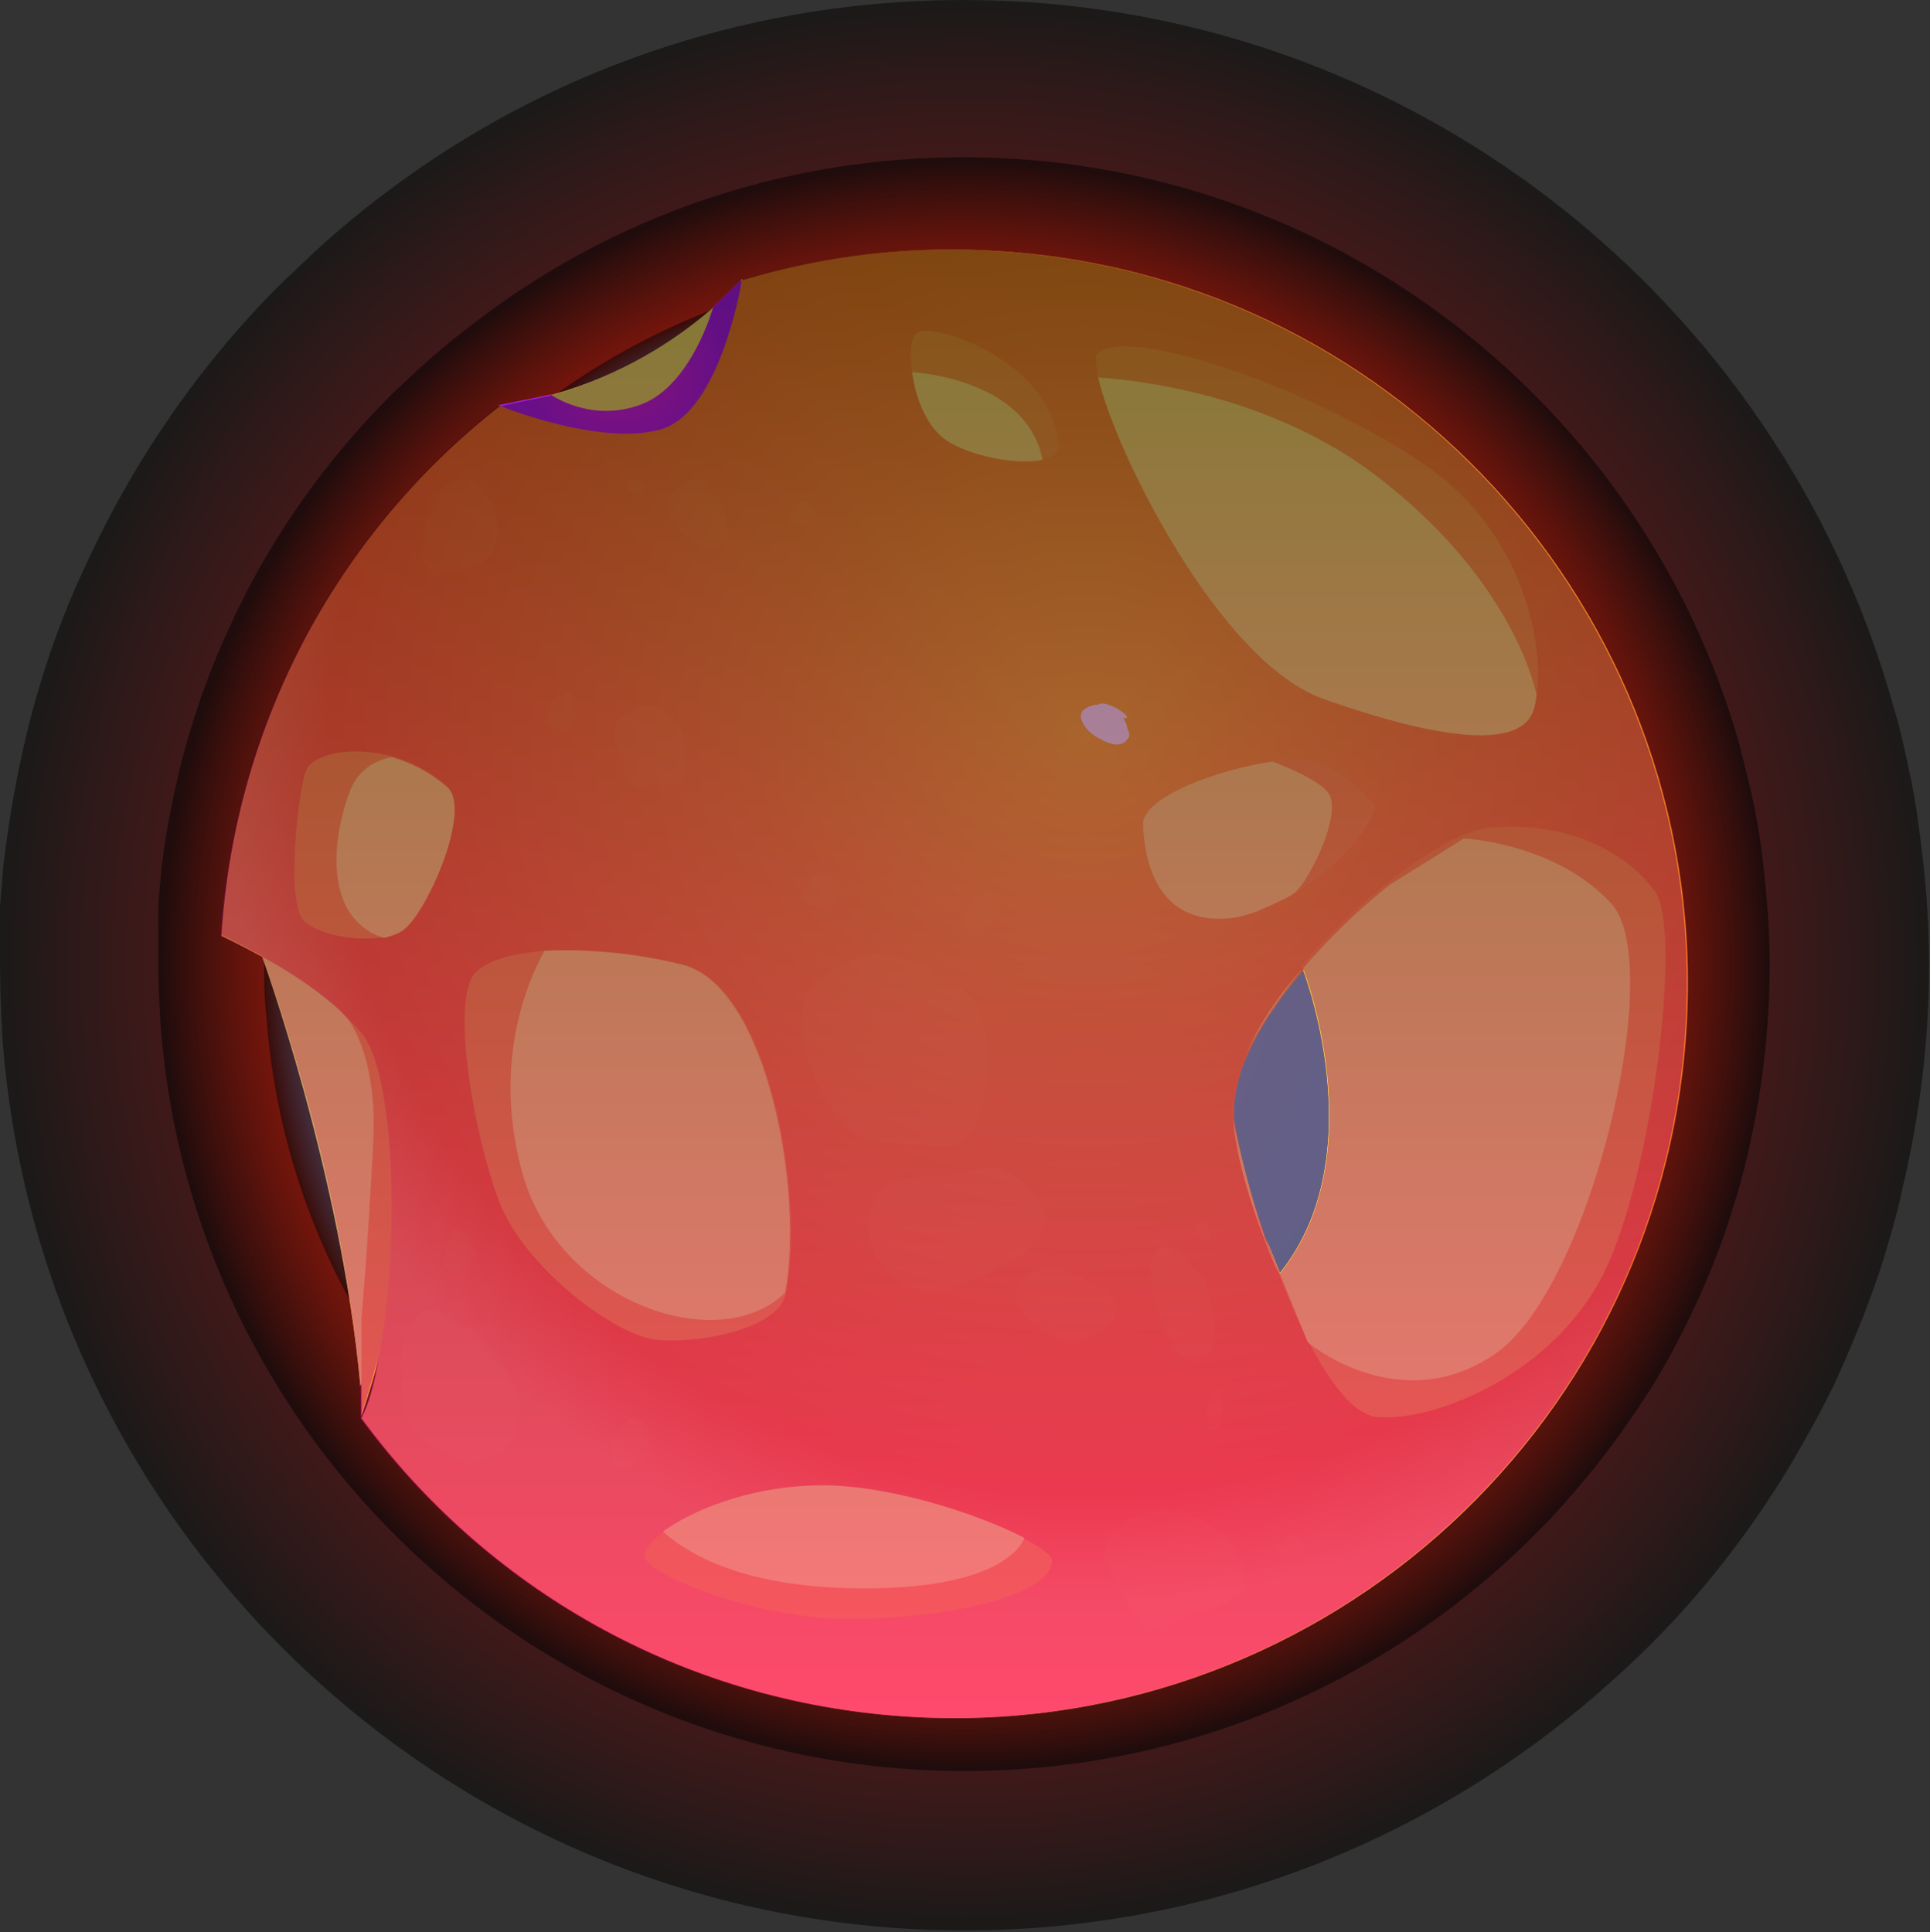 <svg width="778" height="779" viewBox="0 0 778 779" fill="none" xmlns="http://www.w3.org/2000/svg">
<rect x="0" y="0" width="778" height="779" fill="#333333" stroke="none"/>
<g style="mix-blend-mode:screen" opacity="0.5">
<path fill-rule="evenodd" clip-rule="evenodd" d="M0 388.935C0 398.421 0.431 407.476 0.862 416.962C15.087 618.76 183.195 778.301 388.804 778.301C488.807 778.301 580.188 740.356 649.156 678.265C660.363 668.347 671.139 657.568 681.053 646.357C696.571 628.678 710.364 609.705 722.434 589.439C728.468 579.091 734.503 568.311 739.675 557.531C740.968 554.513 742.262 551.925 743.555 548.907C749.158 535.971 754.331 523.036 758.641 509.669C761.659 499.751 764.676 489.834 766.831 479.485C773.728 450.595 777.607 420.412 777.607 389.366C777.607 374.706 776.745 360.045 775.021 345.385C773.728 334.605 772.435 324.256 770.28 313.908C768.124 303.559 765.969 293.642 762.952 283.724C716.83 120.302 566.826 0 388.373 0C304.75 0 227.162 26.303 163.798 71.578C148.711 82.358 134.487 94 121.124 106.936C118.538 109.523 115.521 112.11 112.934 114.697C80.175 147.468 53.45 186.275 34.053 228.963C24.139 250.091 16.38 272.513 10.776 295.798C6.466 313.476 3.449 331.155 1.293 349.697C0.862 354.871 0.431 360.476 0 365.651C0 372.981 0 380.742 0 388.935Z" fill="url(#paint0_radial_49:9397)"/>
</g>
<g style="mix-blend-mode:screen" opacity="0.5">
<path fill-rule="evenodd" clip-rule="evenodd" d="M63.793 388.935C63.793 396.696 64.224 404.457 64.655 412.219C76.725 580.815 217.246 714.053 388.802 714.053C472.425 714.053 548.72 682.576 606.48 630.402C615.963 621.778 624.584 613.154 632.774 603.668C645.706 589.008 657.344 573.053 667.689 556.237C672.862 547.613 677.603 538.558 681.914 529.503C683.207 526.916 684.069 524.76 685.362 522.173C690.103 511.393 694.414 500.613 697.862 489.402C700.448 481.21 703.035 472.586 704.759 464.393C710.363 440.246 713.38 414.806 713.38 388.935C713.38 376.43 712.518 364.357 711.225 352.283C710.363 343.228 709.069 334.604 707.345 325.981C705.621 317.357 703.466 309.164 701.311 300.54C662.948 163.852 537.082 63.385 388.371 63.385C318.542 63.385 253.454 85.376 200.435 123.32C187.935 132.375 175.865 141.862 164.658 152.641C162.503 154.797 159.917 156.953 157.761 159.109C130.605 186.274 107.76 218.614 91.811 254.403C83.621 272.082 77.156 291.054 72.414 310.026C68.966 324.687 65.948 339.779 64.655 354.87C64.224 359.182 63.793 363.925 63.793 368.237C63.793 375.568 63.793 382.035 63.793 388.935Z" fill="url(#paint1_radial_49:9397)"/>
</g>
<path opacity="0.5" fill-rule="evenodd" clip-rule="evenodd" d="M106.469 388.935C106.469 395.834 106.469 402.302 107.331 409.201C117.676 555.806 239.662 671.366 389.235 671.366C462.082 671.366 528.463 643.77 578.464 598.494C586.654 591.164 594.413 583.403 601.309 575.21C612.517 562.274 622.862 548.476 631.483 533.816C635.793 526.485 640.104 518.293 643.983 510.531C644.845 508.375 646.138 506.219 647 504.495C651.311 495.008 654.759 485.522 658.208 476.036C660.363 468.706 662.518 461.807 664.242 454.045C669.415 432.917 672.001 410.926 672.001 388.504C672.001 377.724 671.57 366.944 670.277 356.596C669.415 348.834 668.122 341.504 666.829 333.743C665.535 326.412 663.38 319.082 661.656 311.752C628.465 193.174 518.98 105.642 389.666 105.642C328.888 105.642 272.421 125.046 226.299 157.385C215.523 165.147 205.178 173.77 195.264 182.825C193.109 184.55 191.385 186.706 189.229 188.431C165.522 212.146 146.125 240.174 131.9 271.22C125.004 286.743 119.4 302.697 115.09 319.513C112.072 332.018 109.486 345.385 108.193 358.752C107.762 362.632 107.331 366.513 107.331 370.394C106.469 377.293 106.469 382.898 106.469 388.935Z" fill="url(#paint2_radial_49:9397)"/>
<path fill-rule="evenodd" clip-rule="evenodd" d="M299.144 112.541C299.144 112.541 262.936 155.66 201.297 163.422L228.883 185.412L310.782 178.945L299.144 112.541Z" fill="#FFF066"/>
<path fill-rule="evenodd" clip-rule="evenodd" d="M105.609 385.485C105.609 385.485 137.506 472.586 145.265 558.825L182.335 476.036L169.835 379.018L105.609 385.485Z" fill="#FFF066"/>
<path fill-rule="evenodd" clip-rule="evenodd" d="M136.208 406.183C136.208 406.183 152.588 418.687 150.433 460.944C148.277 503.201 145.691 532.091 145.691 532.091V570.898C145.691 570.898 191.813 442.834 136.208 406.183Z" fill="#FFAC31"/>
<path fill-rule="evenodd" clip-rule="evenodd" d="M201.297 163.853C217.246 168.165 256.471 177.22 271.989 166.871C290.523 154.798 297.851 118.147 299.144 113.404C299.144 112.972 299.144 112.972 299.144 112.972C332.335 103.055 367.25 98.743 403.889 101.33C566.824 112.11 690.534 253.11 679.758 416.1C668.982 579.091 528.03 702.843 365.095 692.063C274.144 686.026 195.693 639.889 145.692 571.76C148.709 566.155 150.864 557.962 152.589 548.045C153.02 545.889 153.451 543.302 153.882 540.715C160.779 498.027 159.054 433.779 146.123 416.963C143.537 413.944 140.519 410.926 137.502 407.908C137.071 407.476 137.071 407.476 136.64 407.045C127.157 398.421 115.519 391.091 106.036 385.917C96.553 380.742 89.225 377.293 89.225 377.293C94.829 289.761 137.502 213.871 201.297 163.853ZM510.357 499.751L515.961 513.549C554.324 465.687 525.444 390.66 525.444 390.66C525.444 390.66 525.444 390.66 525.444 391.091C515.53 402.733 507.34 414.807 502.598 426.018C502.167 426.449 502.167 427.311 501.736 427.742C498.719 435.504 496.995 443.696 497.426 451.458C499.581 463.962 503.891 481.641 510.357 499.751Z" fill="url(#paint3_radial_49:9397)"/>
<path fill-rule="evenodd" clip-rule="evenodd" d="M442.685 152.211C449.151 181.1 491.393 267.339 534.067 281.999C583.206 299.247 611.655 300.972 617.69 287.605C618.552 285.88 618.983 283.293 619.414 280.275C622.431 260.44 614.672 215.165 574.585 187.568C528.463 155.66 449.582 129.357 441.823 143.587C441.823 144.88 441.823 147.899 442.685 152.211Z" fill="#FFAC31"/>
<path fill-rule="evenodd" clip-rule="evenodd" d="M367.681 150.055C368.974 159.972 373.285 171.614 381.043 177.22C390.958 184.119 410.355 187.569 420.269 185.413C424.148 184.55 426.734 182.825 426.734 180.238C424.579 144.881 375.009 129.789 369.836 134.101C367.25 135.826 366.388 142.293 367.681 150.055Z" fill="#FFAC31"/>
<path fill-rule="evenodd" clip-rule="evenodd" d="M460.786 332.449C461.217 346.247 465.959 371.256 492.684 370.394C497.425 370.394 502.167 369.1 506.908 367.376C529.323 359.614 551.737 337.623 554.323 325.119C554.323 325.119 542.685 308.733 525.012 306.578C521.995 306.146 517.684 306.578 513.374 307.009C491.822 310.027 460.355 321.238 460.786 332.449Z" fill="#FFAC31"/>
<path fill-rule="evenodd" clip-rule="evenodd" d="M515.963 513.118L510.359 499.32C510.79 500.614 511.221 501.907 511.652 503.201C516.394 516.137 521.567 529.504 527.17 540.283C536.222 557.962 546.136 570.898 555.619 571.329C579.758 573.054 626.742 553.219 646.57 513.118C666.398 473.017 678.036 374.706 667.26 359.614C655.622 343.229 631.052 330.724 600.448 333.743C590.534 334.605 575.447 343.229 559.499 355.733C547.429 365.22 534.929 377.293 524.584 389.366C525.015 390.229 554.326 465.256 515.963 513.118C515.963 513.549 515.963 513.549 515.963 513.118Z" fill="#FFAC31"/>
<path fill-rule="evenodd" clip-rule="evenodd" d="M496.998 451.027C496.136 442.834 498.291 435.072 501.309 427.311C497.86 435.935 496.136 444.128 496.998 451.027Z" fill="#FFAC31"/>
<path fill-rule="evenodd" clip-rule="evenodd" d="M201.298 484.66C211.212 510.531 247.851 538.99 265.524 540.284C283.197 541.577 314.232 535.541 316.819 521.311C324.578 481.642 309.922 397.559 275.438 388.935C256.472 384.192 236.213 382.467 220.264 383.33C206.902 384.192 196.126 387.211 191.384 392.385C181.47 404.458 191.384 458.788 201.298 484.66Z" fill="#FFAC31"/>
<path fill-rule="evenodd" clip-rule="evenodd" d="M259.921 627.815C262.076 636.008 307.767 652.824 341.82 652.824C376.303 652.824 423.718 644.632 424.149 629.109C424.149 627.384 419.839 623.934 412.942 620.485C393.976 610.567 355.613 598.063 327.164 599.356C300.439 600.65 278.025 609.705 267.249 617.898C262.076 621.347 259.49 625.228 259.921 627.815Z" fill="#FFAC31"/>
<path fill-rule="evenodd" clip-rule="evenodd" d="M122.843 371.687C128.878 376.862 143.964 379.88 154.741 377.724C158.189 376.862 160.775 375.999 162.931 374.274C172.414 366.944 190.518 325.55 180.173 316.926C173.276 310.889 165.517 307.008 157.758 304.852C141.378 300.541 125.86 303.99 123.274 310.889C119.826 321.238 115.084 364.788 122.843 371.687Z" fill="#FFAC31"/>
<path fill-rule="evenodd" clip-rule="evenodd" d="M299.146 112.541L287.508 123.752C287.508 123.752 278.887 155.229 258.628 162.99C238.369 170.752 221.989 159.11 221.989 159.11L200.868 163.422C200.868 163.422 240.955 179.807 265.525 173.339C290.526 167.302 299.146 112.541 299.146 112.541Z" fill="url(#paint4_radial_49:9397)"/>
<path fill-rule="evenodd" clip-rule="evenodd" d="M515.963 513.55L527.17 541.146C528.463 542.44 565.102 571.761 602.603 545.889C640.966 520.018 672.001 388.935 649.587 364.357C627.173 339.779 590.103 338.055 590.103 338.055L560.36 356.596C548.291 366.082 535.791 378.156 525.446 390.229C525.015 390.229 554.326 465.256 515.963 513.55Z" fill="#FFF066"/>
<path fill-rule="evenodd" clip-rule="evenodd" d="M496.998 451.027C496.136 442.834 498.291 435.072 501.309 427.311C497.86 435.935 496.136 444.128 496.998 451.027Z" fill="#FFF066"/>
<path fill-rule="evenodd" clip-rule="evenodd" d="M442.68 152.211C449.146 181.101 491.388 267.339 534.062 282C583.201 299.247 611.65 300.972 617.685 287.605C618.547 285.88 618.978 283.293 619.409 280.275C619.409 280.275 611.65 236.725 558.201 194.468C516.389 160.835 463.37 153.505 442.68 152.211Z" fill="#FFF066"/>
<path fill-rule="evenodd" clip-rule="evenodd" d="M460.79 332.449C461.221 346.247 465.963 371.256 492.688 370.393C497.429 370.393 502.171 369.1 506.912 367.375C513.809 364.357 519.413 361.77 521.137 360.476C526.309 357.889 541.827 328.137 535.361 319.513C531.913 315.201 521.999 310.458 512.947 307.008C491.826 310.027 460.359 321.238 460.79 332.449Z" fill="#FFF066"/>
<path fill-rule="evenodd" clip-rule="evenodd" d="M367.681 150.055C368.974 159.972 373.284 171.614 381.043 177.22C390.957 184.119 410.354 187.568 420.269 185.412C413.803 152.211 367.681 150.055 367.681 150.055Z" fill="#FFF066"/>
<path fill-rule="evenodd" clip-rule="evenodd" d="M154.741 378.156C158.189 377.293 160.775 376.431 162.931 374.706C172.414 367.376 190.518 325.981 180.173 317.358C173.276 311.321 165.517 307.44 157.758 305.284C151.292 306.578 144.827 310.027 141.378 318.22C133.619 337.624 130.171 370.394 154.741 378.156Z" fill="#FFF066"/>
<path fill-rule="evenodd" clip-rule="evenodd" d="M210.352 472.155C224.576 525.192 289.664 547.183 316.389 521.311C324.148 481.642 309.492 397.559 275.009 388.935C256.043 384.192 235.784 382.467 219.835 383.33H219.404C219.835 383.761 196.127 419.119 210.352 472.155Z" fill="#FFF066"/>
<path fill-rule="evenodd" clip-rule="evenodd" d="M267.25 617.467C276.733 626.091 297.854 639.026 341.39 640.32C406.909 642.045 412.943 620.054 412.943 620.054C393.977 610.137 355.614 597.632 327.165 598.926C300.871 599.788 278.457 609.274 267.25 617.467Z" fill="#FFF066"/>
<path fill-rule="evenodd" clip-rule="evenodd" d="M502.17 425.586C507.343 414.375 515.533 402.302 525.016 390.66C522.86 392.816 509.498 407.476 502.17 425.586Z" fill="#FFF066"/>
<path fill-rule="evenodd" clip-rule="evenodd" d="M496.993 451.026C498.718 470.43 506.476 491.558 511.218 503.632C513.373 509.237 515.097 512.687 515.528 513.118L509.925 499.32C503.89 481.641 499.58 463.962 496.993 451.026Z" fill="#FFF066"/>
<g opacity="0.2">
<path opacity="0.2" fill-rule="evenodd" clip-rule="evenodd" d="M275.866 296.229C275.435 298.816 276.729 300.972 276.729 303.56C276.729 305.715 276.297 308.303 276.297 310.89C276.297 313.908 276.297 313.908 274.142 315.202C271.987 316.495 270.694 316.495 268.108 316.064C263.797 315.633 259.918 318.22 256.038 316.926C252.159 315.633 251.297 309.596 250.866 306.578C250.004 302.697 247.417 299.679 247.417 295.798C247.417 291.055 249.573 288.899 253.883 286.743C258.193 284.587 262.504 283.293 266.814 285.881C270.694 287.605 273.28 292.349 275.866 296.229Z" fill="#FFF066"/>
<path opacity="0.2" fill-rule="evenodd" clip-rule="evenodd" d="M229.317 285.88C229.748 285.88 230.179 285.88 230.61 285.88C231.472 284.156 231.472 282 230.61 280.275C228.886 277.688 228.455 278.981 226.73 279.844C222.851 281.137 221.127 283.725 220.696 287.605C220.265 290.624 222.42 295.367 226.73 294.504C230.179 293.642 232.334 289.33 232.334 286.312L229.317 285.88Z" fill="#FFF066"/>
<path opacity="0.2" fill-rule="evenodd" clip-rule="evenodd" d="M376.735 393.247C384.494 393.678 391.821 401.008 394.408 407.907C395.27 410.063 396.132 412.219 396.994 414.806C397.856 417.394 397.856 420.412 398.287 423.43C398.287 424.724 397.856 426.017 397.856 427.311C397.856 428.605 398.287 429.467 398.287 430.329C398.287 432.917 397.856 435.504 397.425 438.091C396.994 439.384 396.994 440.247 396.994 441.54C396.994 442.834 396.563 443.696 396.132 444.99C395.701 447.146 395.27 449.302 394.408 451.458C393.546 453.183 392.684 455.339 391.39 456.632C390.097 457.926 388.804 459.65 387.511 460.513C384.063 462.669 379.321 462.669 375.011 462.238C371.131 461.806 367.252 461.806 363.803 461.375C360.355 460.944 356.045 461.375 352.596 460.513C349.148 459.65 345.699 457.926 342.682 455.77C339.665 453.614 337.51 450.595 335.785 447.577C333.63 444.128 331.475 440.678 329.32 437.228C327.596 433.779 326.733 430.329 325.44 426.449C324.147 422.568 322.423 419.118 322.854 414.806C323.285 410.495 323.285 406.183 324.578 401.871C325.871 397.99 329.751 395.834 332.768 393.247C336.217 390.66 340.527 388.073 344.837 386.348C346.131 385.917 346.993 385.917 348.286 385.485C348.717 385.485 348.717 385.054 349.148 385.054C349.579 385.054 350.441 385.485 350.872 385.054C351.734 385.054 352.165 384.623 353.458 384.623C354.32 384.623 355.614 384.623 356.476 385.054C357.769 385.054 357.769 385.485 359.062 385.917C359.924 386.348 361.217 385.917 362.51 386.348C363.803 386.779 364.235 387.21 365.528 387.21C366.821 387.21 367.252 387.641 368.114 388.073C368.976 388.504 370.269 388.073 371.131 388.504C371.993 388.935 372.855 389.366 373.718 389.797C375.011 390.66 376.304 391.953 376.735 393.247Z" fill="#FFF066"/>
<path opacity="0.2" fill-rule="evenodd" clip-rule="evenodd" d="M401.3 368.238C403.024 367.807 402.593 366.513 403.024 365.651C403.455 364.357 403.886 363.926 403.455 362.202C403.024 360.046 401.3 358.752 398.714 358.752C396.559 358.752 395.265 360.046 393.541 361.339C391.817 363.064 390.093 365.22 389.231 367.807C387.938 372.119 390.093 377.724 395.265 377.293C397.421 376.862 398.714 374.706 399.145 373.412C399.576 372.55 400.007 371.688 400.438 370.825C400.869 369.532 400.438 367.807 400.869 366.513L401.3 368.238Z" fill="#FFF066"/>
<path opacity="0.2" fill-rule="evenodd" clip-rule="evenodd" d="M435.785 517.43C437.509 517.43 438.803 516.568 440.527 516.999C441.82 517.43 443.544 518.724 444.837 519.586C448.717 522.173 451.303 525.623 449.579 530.366C448.717 533.384 445.268 535.54 442.682 537.265C440.096 538.99 436.216 540.715 433.63 540.715C431.906 540.715 429.751 540.715 428.026 540.284C426.302 539.852 424.578 538.559 422.854 537.696C419.405 535.972 416.819 534.247 414.233 531.229C412.078 529.073 409.922 526.485 409.491 523.036C409.06 519.155 410.785 516.137 413.802 513.981C417.681 511.394 421.13 510.963 425.871 511.394C427.164 511.394 428.457 511.394 429.32 511.825C430.182 512.256 431.475 513.118 432.337 513.118C433.63 513.55 434.061 513.55 434.923 513.981C435.354 514.412 436.216 515.274 437.078 515.706L435.785 517.43Z" fill="#FFF066"/>
<path opacity="0.2" fill-rule="evenodd" clip-rule="evenodd" d="M337.942 360.907C340.528 359.183 339.666 357.458 337.942 355.733C336.649 354.44 335.787 353.577 334.063 352.715C332.338 351.852 330.183 351.421 328.459 352.715C327.166 353.577 325.442 355.302 324.58 356.596C323.718 357.458 324.149 358.32 323.717 359.614C323.286 360.908 322.424 361.339 323.717 363.063C325.011 364.788 326.735 365.651 328.89 365.651C331.476 366.082 332.769 365.651 334.925 364.788C336.218 363.926 337.08 363.063 337.942 360.907Z" fill="#FFF066"/>
<path opacity="0.2" fill-rule="evenodd" clip-rule="evenodd" d="M328.452 205.679C328.883 206.11 328.452 208.697 328.021 209.56C327.59 209.991 327.159 210.422 326.728 210.422C326.297 210.422 325.866 211.284 325.435 211.284C323.28 212.147 320.262 212.147 318.969 209.991C317.676 207.835 318.107 205.248 319.831 203.523C321.125 202.229 325.866 200.936 326.297 203.954L328.452 205.679Z" fill="#FFF066"/>
<path opacity="0.2" fill-rule="evenodd" clip-rule="evenodd" d="M284.923 200.505H285.354C285.785 198.78 285.354 197.486 285.354 196.193C284.923 194.468 285.785 193.174 283.199 193.174C280.612 193.174 278.026 194.468 275.871 195.33C274.578 195.761 273.285 196.624 272.422 197.486C271.56 198.349 270.267 199.642 269.836 200.936C268.974 204.385 270.267 207.404 271.56 210.422C272.853 213.009 274.578 214.734 276.733 216.459C278.888 218.183 281.474 220.339 284.061 220.771C286.647 221.202 289.233 220.339 291.388 218.615C293.544 216.89 293.544 213.872 293.113 211.284C292.682 209.991 292.682 208.697 292.251 206.972C291.82 206.11 291.388 204.385 290.957 203.523C289.664 201.367 287.078 200.073 284.923 198.78V200.505Z" fill="#FFF066"/>
<path opacity="0.2" fill-rule="evenodd" clip-rule="evenodd" d="M259.921 197.917C259.921 197.486 259.921 197.486 259.921 197.055C260.352 199.642 257.765 198.78 256.472 198.78C255.61 198.78 254.748 198.78 253.886 198.349C252.593 197.917 253.024 197.486 253.024 196.193C253.024 194.468 254.317 193.605 256.041 193.605C257.334 193.605 259.921 194.037 260.352 195.33L259.921 197.917Z" fill="#FFF066"/>
<path opacity="0.2" fill-rule="evenodd" clip-rule="evenodd" d="M486.221 517.43C485.79 518.293 486.652 519.155 487.083 520.018C487.514 520.88 487.514 521.742 487.514 522.605C487.945 524.761 488.807 526.485 489.239 528.641C489.67 530.797 489.67 533.385 489.67 535.54C489.67 537.696 490.532 539.852 489.67 541.577C489.239 543.302 488.376 544.595 486.652 545.889C484.928 546.751 483.635 547.614 481.48 547.614C479.756 547.614 478.462 547.614 476.738 546.751C475.014 545.889 474.152 544.595 472.859 542.871C471.997 541.577 471.566 539.852 470.704 538.128C470.273 537.265 469.841 536.834 469.41 535.972C468.979 535.109 468.979 533.816 468.548 532.953C468.117 531.229 467.255 529.504 466.393 527.779C465.962 526.917 465.962 526.054 465.962 525.192C465.531 523.898 465.1 523.036 464.669 521.742C464.669 520.88 464.238 520.018 464.238 519.155C464.238 518.724 464.238 518.293 464.238 518.293C464.238 517.862 463.807 517.43 463.807 516.568C463.807 515.706 464.238 514.843 464.238 513.981C464.238 513.119 463.807 512.256 463.807 511.394C464.238 508.375 465.1 504.495 468.117 502.77C469.841 501.476 471.135 502.77 472.859 503.632C474.583 504.495 476.307 505.788 477.6 507.082C478.893 508.375 480.187 509.669 481.48 511.394C481.911 512.256 482.342 512.687 482.773 513.55C484.066 513.55 484.066 514.843 486.221 517.43Z" fill="#FFF066"/>
<path opacity="0.2" fill-rule="evenodd" clip-rule="evenodd" d="M489.238 576.935C490.1 576.935 491.393 574.347 491.824 573.485C492.255 572.623 491.824 571.76 491.824 570.898C492.255 570.036 492.686 569.173 492.686 568.311C492.686 566.586 493.117 564.43 493.117 563.137C492.686 561.843 493.117 559.256 491.393 559.256C489.669 559.687 488.807 561.412 488.376 562.705C487.945 563.568 487.514 564.43 487.083 565.293C487.083 565.724 487.083 566.155 487.083 566.586C487.083 567.017 486.651 567.017 486.651 567.448C486.22 568.742 486.22 571.329 486.651 572.623C486.651 573.916 486.652 576.072 488.376 576.504L489.238 576.935Z" fill="#FFF066"/>
<path opacity="0.2" fill-rule="evenodd" clip-rule="evenodd" d="M487.509 496.733C487.509 496.302 487.509 496.302 487.509 495.871C487.509 496.302 487.94 497.164 487.94 498.027C487.94 498.889 487.94 499.752 487.078 500.614C485.785 501.476 484.061 499.32 483.199 498.027C482.768 497.596 482.768 496.733 482.337 496.302C482.337 495.871 481.906 494.577 481.906 494.146C482.337 492.421 484.492 492.421 485.785 492.421L487.509 496.733Z" fill="#FFF066"/>
<path opacity="0.2" fill-rule="evenodd" clip-rule="evenodd" d="M421.564 491.99C422.426 489.403 418.977 485.522 417.684 483.366C415.529 480.779 413.374 477.761 410.787 475.174C410.356 474.742 409.494 474.742 409.063 474.742C408.632 474.311 408.201 473.449 407.77 473.018C407.339 472.586 406.477 473.018 405.615 472.586C405.184 472.155 404.753 471.724 403.891 471.293C400.442 470.43 396.994 471.293 393.976 471.724C392.252 472.155 390.528 472.155 388.804 472.586C388.373 472.586 387.511 473.018 387.08 473.449C386.218 473.449 385.356 473.449 384.494 473.449C382.769 473.88 381.907 474.311 379.752 473.88C377.597 473.88 375.442 474.742 373.286 474.742C366.821 474.742 359.493 474.742 354.751 479.917C352.596 482.073 351.303 486.385 350.441 489.403C349.579 492.852 350.01 497.596 350.872 500.614C352.165 505.788 355.182 510.962 359.493 514.843C361.648 516.999 365.096 518.724 368.114 519.586C368.976 519.586 369.407 519.586 370.269 519.586C371.131 519.586 371.993 520.449 372.424 520.449C373.717 520.88 375.873 521.311 377.597 520.88C384.494 520.017 389.666 516.999 396.132 514.412C398.718 513.118 401.735 511.394 404.322 510.1C407.339 508.806 409.925 507.944 412.512 505.788C416.822 501.907 422.857 494.577 421.132 488.54C421.132 488.54 420.701 488.54 421.564 491.99Z" fill="#FFF066"/>
<path opacity="0.2" fill-rule="evenodd" clip-rule="evenodd" d="M260.351 577.797C263.368 577.797 259.488 573.485 258.626 572.623C256.04 570.898 254.316 571.329 252.161 573.485C248.281 576.935 246.126 581.247 246.126 586.421C246.126 589.008 246.988 590.733 250.005 591.595C253.023 592.458 254.316 591.164 256.471 589.871C258.195 589.008 261.213 588.577 262.075 587.283C263.368 584.696 260.782 581.678 261.213 579.522L260.351 577.797Z" fill="#FFF066"/>
<path opacity="0.2" fill-rule="evenodd" clip-rule="evenodd" d="M188.793 534.678C188.793 534.247 188.362 534.247 188.362 533.815C190.517 534.678 191.379 536.834 193.103 538.559C195.69 541.146 198.276 543.733 200.431 546.751C203.879 551.926 207.759 557.962 209.052 564.43C210.345 570.467 208.621 576.935 205.604 582.109C201.724 587.714 196.983 588.146 190.948 589.439C188.362 589.87 186.206 588.577 183.62 587.714C181.034 586.852 178.879 585.127 176.292 583.834C171.12 581.247 166.809 578.228 164.223 573.054C161.637 567.88 161.637 562.274 162.068 556.237C162.499 553.219 161.206 550.632 161.637 547.614C162.068 544.164 162.068 541.146 163.361 538.127C165.516 533.384 168.102 527.779 174.568 528.21C178.017 528.21 180.603 531.228 183.189 532.953C185.775 534.247 189.655 536.403 188.793 534.678Z" fill="#FFF066"/>
<path opacity="0.2" fill-rule="evenodd" clip-rule="evenodd" d="M191.812 506.65C192.243 506.65 192.243 506.65 192.674 506.65C191.381 503.201 189.657 499.32 186.639 496.733C184.915 495.008 182.76 494.577 181.467 497.595C180.605 499.32 180.174 501.476 179.743 503.201C179.312 506.65 178.449 513.549 183.191 513.549C185.777 513.549 190.519 509.237 190.088 506.65H191.812Z" fill="#FFF066"/>
<path opacity="0.2" fill-rule="evenodd" clip-rule="evenodd" d="M487.081 618.76C490.099 618.329 491.823 617.036 494.409 619.623C496.995 622.21 498.289 625.228 499.582 628.247C500.875 630.834 502.168 633.852 502.168 636.87C502.168 640.32 501.306 641.614 498.72 643.338C494.409 646.788 487.081 648.944 481.909 650.669C476.305 652.393 471.133 655.843 465.529 655.843C460.356 656.274 458.201 651.1 455.615 647.65C453.891 645.494 452.598 642.907 451.305 640.32C450.442 639.458 450.011 638.164 449.58 636.87C449.149 636.439 448.718 636.008 448.718 636.008C448.287 635.577 448.287 634.283 447.856 633.852C446.563 631.696 445.27 630.834 445.27 628.247C445.27 625.228 445.701 622.21 446.563 620.054C449.149 615.311 454.753 612.293 459.494 610.999C466.822 608.843 472.857 609.274 479.754 611.43C482.771 612.293 485.788 613.586 488.806 615.311C490.53 615.742 492.254 619.623 487.081 618.76Z" fill="#FFF066"/>
<path opacity="0.2" fill-rule="evenodd" clip-rule="evenodd" d="M524.15 626.521C527.168 626.521 524.581 621.347 523.288 620.054C521.133 617.898 518.978 618.76 517.253 620.916C515.529 623.072 514.667 625.659 517.253 627.384C520.271 629.54 520.271 626.521 522.857 626.521H524.15Z" fill="#FFF066"/>
<path opacity="0.2" fill-rule="evenodd" clip-rule="evenodd" d="M196.985 200.935C197.416 200.935 197.416 200.935 197.847 201.367C197.847 203.523 199.572 205.679 200.003 207.835C200.434 210.422 200.865 213.009 200.434 215.596C200.003 220.339 199.141 224.651 194.399 226.807C192.244 227.669 190.52 228.101 188.365 228.963C185.778 229.825 183.623 229.394 181.468 229.825C177.588 230.688 171.123 230.257 170.26 225.082C169.829 222.926 170.692 220.339 170.692 218.183C170.692 215.596 170.692 213.009 171.554 210.853C172.847 206.972 173.709 203.523 175.864 200.073C177.588 197.055 181.037 194.468 184.485 193.605C187.933 192.743 193.968 194.036 194.83 198.348L196.985 200.935Z" fill="#FFF066"/>
</g>
<path fill-rule="evenodd" clip-rule="evenodd" d="M452.164 289.33C453.026 289.33 453.458 291.055 453.889 291.486C454.32 292.348 454.32 293.642 454.751 294.504C454.751 294.935 455.182 294.935 455.182 295.367C455.182 295.798 455.182 296.229 455.182 296.66C455.182 297.522 454.32 297.954 453.889 298.816C450.871 301.403 446.561 299.678 443.543 297.954C440.095 296.229 437.078 293.642 435.785 289.761C435.354 288.036 436.216 286.311 437.94 285.449C438.802 285.018 439.233 284.587 440.095 284.587C440.526 284.587 440.957 284.156 441.388 284.156C441.819 284.156 441.819 284.156 442.25 284.156C442.681 284.156 442.681 284.156 443.112 283.724C445.699 283.293 447.854 284.587 450.009 285.449C451.302 286.311 454.319 288.036 454.319 289.33C453.457 289.761 453.888 289.761 452.164 289.33Z" fill="white"/>
<g style="mix-blend-mode:color-dodge" opacity="0.5">
<path fill-rule="evenodd" clip-rule="evenodd" d="M105.606 385.486C96.123 380.311 88.795 376.862 88.795 376.862C94.399 289.761 137.503 213.871 200.867 163.853L221.557 159.541C252.162 151.348 274.576 134.963 287.077 124.183L298.715 112.972C331.905 103.055 366.82 98.743 403.459 101.33C566.394 112.11 690.105 253.11 679.329 416.1C668.552 579.091 527.6 702.843 364.665 692.063C273.714 686.026 195.264 639.889 145.262 571.76C147.849 566.155 150.435 558.393 152.159 548.476C148.28 562.705 145.262 571.76 145.262 571.76V559.256C137.935 472.155 105.606 385.486 105.606 385.486ZM510.358 499.751L515.962 513.549C554.325 465.687 525.445 390.66 525.445 390.66C525.445 390.66 525.445 390.66 525.445 391.091C515.531 402.733 507.341 414.807 502.6 426.018C502.169 426.449 502.169 427.311 501.737 427.742C498.72 435.504 496.996 443.696 497.427 451.458C499.582 463.962 503.893 481.641 510.358 499.751Z" fill="url(#paint5_linear_49:9397)"/>
</g>
<defs>
<radialGradient id="paint0_radial_49:9397" cx="0" cy="0" r="1" gradientUnits="userSpaceOnUse" gradientTransform="translate(388.84 388.784) rotate(180) scale(389.017 389.149)">
<stop offset="0.038" stop-color="#FF0000"/>
<stop offset="0.147" stop-color="#FB0000"/>
<stop offset="0.267" stop-color="#ED0000"/>
<stop offset="0.391" stop-color="#D80000"/>
<stop offset="0.519" stop-color="#B90000"/>
<stop offset="0.649" stop-color="#910000"/>
<stop offset="0.781" stop-color="#610000"/>
<stop offset="0.913" stop-color="#290000"/>
<stop offset="1"/>
</radialGradient>
<radialGradient id="paint1_radial_49:9397" cx="0" cy="0" r="1" gradientUnits="userSpaceOnUse" gradientTransform="translate(388.838 388.783) rotate(180) scale(325.105 325.215)">
<stop offset="0.654" stop-color="#FF2000"/>
<stop offset="0.693" stop-color="#FB1F00"/>
<stop offset="0.736" stop-color="#ED1E00"/>
<stop offset="0.781" stop-color="#D81B00"/>
<stop offset="0.827" stop-color="#B91700"/>
<stop offset="0.874" stop-color="#911200"/>
<stop offset="0.921" stop-color="#610C00"/>
<stop offset="0.969" stop-color="#290500"/>
<stop offset="1"/>
</radialGradient>
<radialGradient id="paint2_radial_49:9397" cx="0" cy="0" r="1" gradientUnits="userSpaceOnUse" gradientTransform="translate(388.84 388.784) rotate(180) scale(282.473 282.569)">
<stop offset="0.827" stop-color="#06A2FF"/>
<stop offset="0.847" stop-color="#069FFB"/>
<stop offset="0.868" stop-color="#0697ED"/>
<stop offset="0.89" stop-color="#0589D8"/>
<stop offset="0.913" stop-color="#0475B9"/>
<stop offset="0.937" stop-color="#035C91"/>
<stop offset="0.961" stop-color="#023E61"/>
<stop offset="0.984" stop-color="#011A29"/>
<stop offset="1"/>
</radialGradient>
<radialGradient id="paint3_radial_49:9397" cx="0" cy="0" r="1" gradientUnits="userSpaceOnUse" gradientTransform="translate(437.557 297.49) rotate(-176.22) scale(348.609 348.726)">
<stop stop-color="#FFC827"/>
<stop offset="0.37" stop-color="#FF9E25"/>
<stop offset="0.87" stop-color="#FF741F"/>
<stop offset="0.997" stop-color="#FF9543"/>
</radialGradient>
<radialGradient id="paint4_radial_49:9397" cx="0" cy="0" r="1" gradientUnits="userSpaceOnUse" gradientTransform="translate(249.86 142.368) rotate(-176.22) scale(40.632 40.645)">
<stop stop-color="#FF27DC"/>
<stop offset="1" stop-color="#B71FFF"/>
</radialGradient>
<linearGradient id="paint5_linear_49:9397" x1="384.555" y1="692.191" x2="384.555" y2="100.271" gradientUnits="userSpaceOnUse">
<stop stop-color="#FF0097"/>
<stop offset="1"/>
</linearGradient>
</defs>
</svg>
